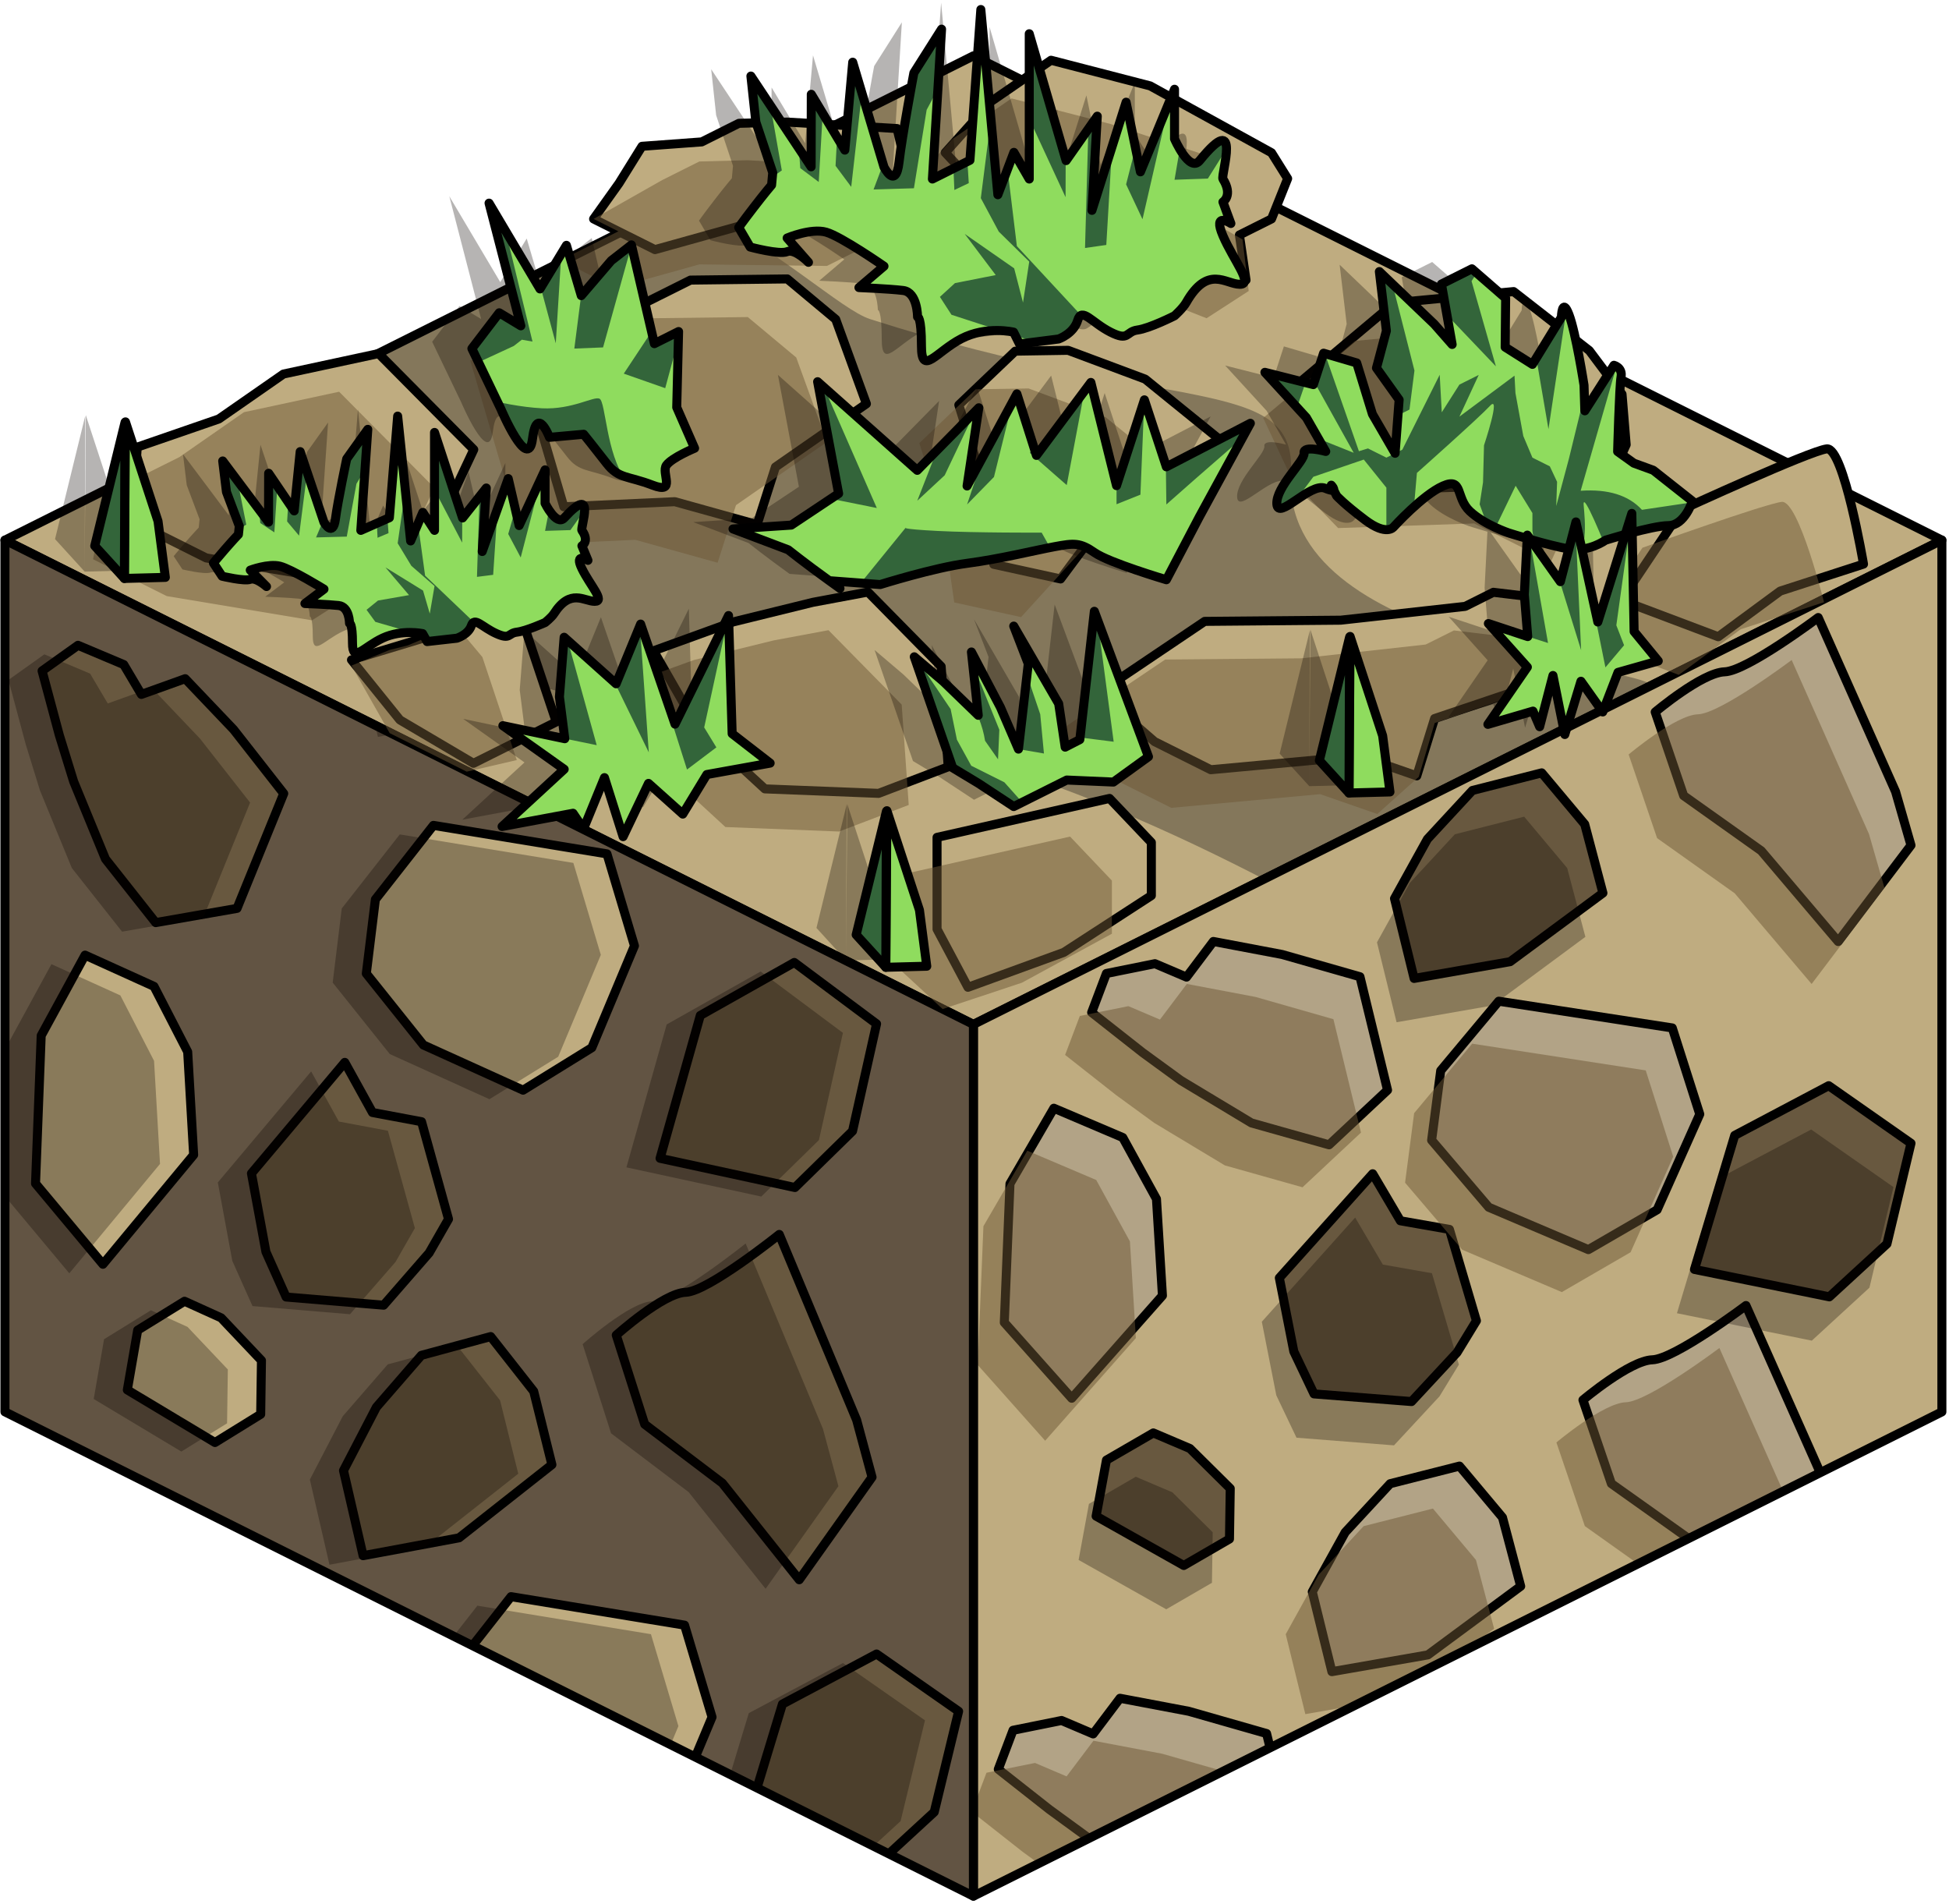 <?xml version="1.0" encoding="UTF-8" standalone="no"?><!DOCTYPE svg PUBLIC "-//W3C//DTD SVG 1.1//EN" "http://www.w3.org/Graphics/SVG/1.1/DTD/svg11.dtd"><svg width="100%" height="100%" viewBox="0 0 216 211" version="1.1" xmlns="http://www.w3.org/2000/svg" xmlns:xlink="http://www.w3.org/1999/xlink" xml:space="preserve" xmlns:serif="http://www.serif.com/" style="fill-rule:evenodd;clip-rule:evenodd;stroke-linecap:round;stroke-linejoin:round;stroke-miterlimit:1.5;"><g id="Dirt_Block14"><g id="Dirt_Block15"><path d="M215.211,59.855l-107.332,-53.666l-107.331,53.666l107.331,53.665l107.332,-53.665Z" style="fill:#84775b;"/><clipPath id="_clip1"><path d="M215.211,59.855l-107.332,-53.666l-107.331,53.666l107.331,53.665l107.332,-53.665Z"/></clipPath><g clip-path="url(#_clip1)"><path d="M-11.48,26.965c0,0 25.753,7.572 44.228,16.79c10.716,5.347 10.435,12.284 12.301,17.627c6.806,19.49 22.135,14.676 56.519,21.331c14.621,2.829 30.457,10.551 38.511,14.708c16.652,8.595 35.774,8.946 35.774,8.946l-153.846,33.017l-67.966,-77.834l34.479,-34.585Z" style="fill:#bfac80;"/><path d="M183.011,75.954c-1.62,-2.349 -41.139,-4.124 -39.943,-23.447c0.693,-11.185 -13.274,-6.448 -46.623,-17.141c-3.267,-1.047 -10.018,-7.712 -20.765,-13.077c-26.493,-13.227 -64.207,-12.397 -64.207,-12.397l153.225,-35.79l73.088,90.565l-54.775,11.287Z" style="fill:#bfac80;"/></g><path d="M215.211,59.855l-107.332,-53.666l-107.331,53.666l107.331,53.665l107.332,-53.665Z" style="fill:none;stroke:#000;stroke-width:1px;"/><g id="Dirt_Block19"><g><g><path d="M215.211,59.855l0,96.598l-107.332,53.665l0,-96.598l107.332,-53.665Z" style="fill:#bfac80;"/><clipPath id="_clip2"><path d="M215.211,59.855l0,96.598l-107.332,53.665l0,-96.598l107.332,-53.665Z"/></clipPath><g clip-path="url(#_clip2)"><path d="M113.407,241.009l-7.47,-8.393l0.629,-15.381l4.861,-8.364l7.639,3.248l3.734,6.804l0.66,10.713l-10.053,11.373" style="fill:#b2a386;stroke:#000;stroke-width:1px;"/><path d="M136.948,210.725l6.48,-6.063l-3.057,-12.564l-8.623,-2.464l-7.622,-1.443l-2.977,3.95l-3.5,-1.488l-5.378,1.085l-1.634,4.32l5.651,4.448l4.24,3.091l7.816,4.703l8.604,2.425Z" style="fill:#b2a386;stroke:#000;stroke-width:1px;"/><path d="M173.935,217.03l7.62,-4.416l4.724,-10.592l-3.045,-9.558l-19.234,-2.964l-6.431,7.697l-1.006,7.709l6.329,7.428l11.043,4.696Z" style="fill:#b2a386;stroke:#000;stroke-width:1px;"/><path d="M195.711,180.569l8.068,-10.664l-1.706,-5.942l-8.575,-19.294c0,0 -7.897,5.94 -10.383,6.016c-2.486,0.077 -7.683,4.452 -7.683,4.452l3.152,9.269l8.6,6.112l8.527,10.051Z" style="fill:#b2a386;stroke:#000;stroke-width:1px;"/><path d="M147.608,185.242l10.639,-1.858l10.285,-7.605l-2.017,-7.625l-4.768,-5.692l-7.68,1.95l-4.984,5.388l-3.648,6.589l2.173,8.853" style="fill:#b2a386;stroke:#000;stroke-width:1px;"/><path d="M206.42,212.756l-9.119,-6.382l-10.414,5.505l-4.462,14.856l14.946,3.037l6.387,-5.87l2.662,-11.146" style="fill:#b2a386;stroke:#000;stroke-width:1px;"/><path d="M118.774,154.944l-7.471,-8.393l0.629,-15.381l4.861,-8.364l7.639,3.248l3.734,6.804l0.661,10.713l-10.053,11.373" style="fill:#b2a386;stroke:#000;stroke-width:1px;"/><path d="M131.193,173.476l-9.714,-5.467l1.146,-6.211l5.191,-3.009l4.057,1.726l4.47,4.429l-0.085,5.597l-5.065,2.935Z" style="fill:#68583f;stroke:#000;stroke-width:1px;"/><path d="M161.476,149.881l-5.042,5.43l-10.806,-0.848l-2.238,-4.698l-1.605,-8.156l10.344,-11.541l3.07,5.211l5.436,0.955l2.991,10.126l-2.15,3.521" style="fill:#68583f;stroke:#000;stroke-width:1px;"/><path d="M147.295,126.861l6.48,-6.062l-3.056,-12.565l-8.623,-2.464l-7.623,-1.443l-2.976,3.95l-3.5,-1.488l-5.379,1.086l-1.634,4.319l5.651,4.448l4.24,3.091l7.817,4.704l8.603,2.424Z" style="fill:#b2a386;stroke:#000;stroke-width:1px;"/><path d="M176.034,138.475l7.62,-4.415l4.724,-10.593l-3.045,-9.558l-19.234,-2.963l-6.431,7.697l-1.006,7.708l6.329,7.428l11.043,4.696Z" style="fill:#b2a386;stroke:#000;stroke-width:1px;"/><path d="M203.718,104.332l8.069,-10.665l-1.707,-5.941l-8.575,-19.295c0,0 -7.896,5.94 -10.382,6.017c-2.486,0.076 -7.683,4.452 -7.683,4.452l3.152,9.269l8.599,6.112l8.527,10.051Z" style="fill:#b2a386;stroke:#000;stroke-width:1px;"/><path d="M156.721,108.423l10.639,-1.857l10.285,-7.605l-2.017,-7.626l-4.768,-5.692l-7.679,1.951l-4.985,5.388l-3.648,6.588l2.173,8.853" style="fill:#68583f;stroke:#000;stroke-width:1px;"/><path d="M211.787,126.691l-9.12,-6.382l-10.414,5.505l-4.461,14.856l14.945,3.037l6.387,-5.87l2.663,-11.146" style="fill:#68583f;stroke:#000;stroke-width:1px;"/><path d="M129.25,178.331l-9.713,-5.467l1.145,-6.212l5.192,-3.008l4.056,1.725l4.47,4.429l-0.084,5.597l-5.066,2.936Zm30.283,-23.595l-5.042,5.43l-10.805,-0.849l-2.238,-4.698l-1.605,-8.155l10.343,-11.542l3.071,5.211l5.435,0.956l2.991,10.126l-2.15,3.521Zm50.311,-23.19l-2.662,11.146l-6.387,5.869l-14.946,-3.037l4.462,-14.855l10.414,-5.505l9.119,6.382Zm-55.066,-18.268l10.639,-1.857l10.285,-7.606l-2.016,-7.625l-4.769,-5.692l-7.679,1.95l-4.985,5.388l-3.648,6.589l2.173,8.853Z" style="fill:#0a0500;fill-opacity:0.3;"/><path d="M134.006,215.431l6.479,-6.063l-3.056,-12.564l-8.623,-2.464l-7.623,-1.443l-2.976,3.95l-3.5,-1.488l-5.379,1.085l-1.633,4.32l5.65,4.448l4.241,3.091l7.816,4.703l8.604,2.425Zm10.659,-25.483l10.639,-1.857l10.285,-7.606l-2.017,-7.625l-4.768,-5.692l-7.679,1.95l-4.985,5.388l-3.648,6.589l2.173,8.853Zm48.103,-4.673l8.069,-10.664l-1.707,-5.942l-8.575,-19.294c0,0 -7.897,5.94 -10.382,6.016c-2.486,0.077 -7.683,4.452 -7.683,4.452l3.152,9.269l8.599,6.112l8.527,10.051Zm-76.937,-25.625l-7.47,-8.393l0.629,-15.381l4.861,-8.364l7.639,3.248l3.734,6.804l0.66,10.713l-10.053,11.373Zm57.26,-16.469l7.62,-4.415l4.724,-10.593l-3.045,-9.558l-19.233,-2.963l-6.432,7.697l-1.006,7.708l6.329,7.428l11.043,4.696Zm-28.738,-11.614l6.48,-6.062l-3.057,-12.565l-8.623,-2.464l-7.622,-1.443l-2.977,3.951l-3.5,-1.489l-5.378,1.086l-1.634,4.319l5.651,4.448l4.24,3.091l7.816,4.704l8.604,2.424Zm56.422,-22.529l8.069,-10.665l-1.706,-5.941l-8.575,-19.295c0,0 -7.897,5.94 -10.383,6.017c-2.486,0.076 -7.683,4.452 -7.683,4.452l3.152,9.269l8.6,6.112l8.526,10.051Z" style="fill:#6d5735;fill-opacity:0.5;"/></g><path d="M215.211,59.855l0,96.598l-107.332,53.665l0,-96.598l107.332,-53.665Z" style="fill:none;stroke:#000;stroke-width:1px;"/></g><path d="M0.548,59.855l107.331,53.665l0,96.598l-107.331,-53.665l0,-96.598" style="fill:#625443;"/><clipPath id="_clip3"><path d="M0.548,59.855l107.331,53.665l0,96.598l-107.331,-53.665l0,-96.598"/></clipPath><g clip-path="url(#_clip3)"><path d="M6.041,231.831l-7.471,-8.946l0.629,-16.393l4.861,-8.916l7.639,3.462l3.734,7.253l0.66,11.418l-10.052,12.122" style="fill:#68583f;stroke:#000;stroke-width:1px;"/><path d="M48.743,226.435l-5.043,5.788l-10.805,-0.905l-2.238,-5.007l-1.605,-8.693l10.343,-12.302l3.071,5.555l5.435,1.018l2.991,10.793l-2.149,3.753" style="fill:#68583f;stroke:#000;stroke-width:1px;"/><path d="M29.581,199.552l6.48,-6.462l-3.057,-13.392l-8.623,-2.626l-7.622,-1.538l-2.977,4.211l-3.5,-1.587l-5.378,1.157l-1.634,4.604l5.651,4.741l4.24,3.294l7.817,5.014l8.603,2.584Z" style="fill:#68583f;stroke:#000;stroke-width:1px;"/><path d="M66.568,206.272l7.62,-4.706l4.724,-11.29l-3.045,-10.188l-19.233,-3.158l-6.432,8.204l-1.006,8.216l6.329,7.917l11.043,5.005Z" style="fill:#bfac80;stroke:#000;stroke-width:1px;"/><path d="M88.576,175.057l8.069,-11.367l-1.707,-6.333l-8.575,-20.565c0,0 -7.896,6.331 -10.382,6.413c-2.486,0.081 -7.683,4.745 -7.683,4.745l3.152,9.88l8.599,6.514l8.527,10.713Z" style="fill:#68583f;stroke:#000;stroke-width:1px;"/><path d="M40.241,172.39l10.639,-1.979l10.285,-8.106l-2.017,-8.128l-4.768,-6.067l-7.68,2.079l-4.984,5.743l-3.648,7.023l2.173,9.435" style="fill:#68583f;stroke:#000;stroke-width:1px;"/><path d="M106.24,189.635l-9.094,-6.349l-10.432,5.55l-4.516,14.885l14.93,2.979l6.408,-5.9l2.704,-11.165" style="fill:#68583f;stroke:#000;stroke-width:1px;"/><path d="M11.407,140.097l-7.47,-8.946l0.628,-16.393l4.861,-8.916l7.639,3.462l3.735,7.253l0.66,11.418l-10.053,12.122" style="fill:#bfac80;stroke:#000;stroke-width:1px;"/><path d="M23.826,159.85l-9.714,-5.827l1.146,-6.621l5.191,-3.206l4.057,1.839l4.47,4.721l-0.085,5.965l-5.065,3.129Z" style="fill:#bfac80;stroke:#000;stroke-width:1px;"/><path d="M47.558,138.844l-5.042,5.788l-10.806,-0.905l-2.238,-5.007l-1.605,-8.693l10.344,-12.302l3.07,5.555l5.436,1.018l2.99,10.793l-2.149,3.753" style="fill:#68583f;stroke:#000;stroke-width:1px;"/><path d="M17.256,102.238l9.013,-1.578l5.175,-12.725l-5.558,-7.096l-5.363,-5.63l-4.853,1.742l-1.958,-3.307l-5.07,-2.136l-3.978,2.836l1.911,7.124l1.585,5.13l3.528,8.589l5.568,7.051Z" style="fill:#68583f;stroke:#000;stroke-width:1px;"/><path d="M57.969,120.806l7.621,-4.707l4.724,-11.29l-3.046,-10.188l-19.233,-3.158l-6.432,8.204l-1.006,8.216l6.329,7.917l11.043,5.006Z" style="fill:#bfac80;stroke:#000;stroke-width:1px;"/><path d="M93.71,75.676l8.069,-11.367l-1.707,-6.333l-8.574,-20.565c0,0 -7.897,6.331 -10.383,6.413c-2.486,0.081 -7.683,4.745 -7.683,4.745l3.152,9.88l8.6,6.514l8.526,10.713Z" style="fill:#68583f;stroke:#000;stroke-width:1px;"/><path d="M45.607,80.656l10.639,-1.979l10.285,-8.106l-2.016,-8.128l-4.769,-6.067l-7.679,2.079l-4.985,5.743l-3.648,7.023l2.173,9.435" style="fill:#68583f;stroke:#000;stroke-width:1px;"/><path d="M97.146,113.456l-9.119,-6.802l-10.414,5.867l-4.461,15.835l14.945,3.237l6.387,-6.256l2.662,-11.881" style="fill:#68583f;stroke:#000;stroke-width:1px;"/><path d="M14.733,252.586l-9.714,-5.827l1.146,-6.621l5.191,-3.206l4.057,1.839l4.47,4.72l-0.085,5.966l-5.065,3.129Zm30.283,-25.149l-5.042,5.788l-10.806,-0.905l-2.238,-5.008l-1.605,-8.692l10.344,-12.302l3.07,5.555l5.436,1.018l2.99,10.793l-2.149,3.753Zm-42.702,5.396l-7.471,-8.946l0.629,-16.394l4.861,-8.915l7.639,3.462l3.734,7.253l0.661,11.418l-10.053,12.122Zm100.199,-42.196l-2.704,11.165l-6.408,5.9l-14.93,-2.979l4.516,-14.885l10.433,-5.551l9.093,6.35Zm-39.672,16.637l7.621,-4.707l4.724,-11.29l-3.045,-10.187l-19.234,-3.158l-6.432,8.203l-1.006,8.217l6.329,7.917l11.043,5.005Zm-36.986,-6.72l6.479,-6.462l-3.056,-13.392l-8.623,-2.626l-7.623,-1.538l-2.976,4.21l-3.5,-1.586l-5.379,1.157l-1.633,4.604l5.651,4.741l4.24,3.294l7.816,5.014l8.604,2.584Zm58.994,-24.495l8.069,-11.367l-1.706,-6.333l-8.575,-20.565c0,0 -7.897,6.331 -10.383,6.412c-2.486,0.082 -7.683,4.746 -7.683,4.746l3.152,9.879l8.6,6.515l8.526,10.713Zm-48.335,-2.667l10.639,-1.979l10.285,-8.106l-2.017,-8.128l-4.768,-6.067l-7.679,2.079l-4.985,5.743l-3.648,7.023l2.173,9.435Zm-16.415,-12.54l-9.713,-5.827l1.146,-6.621l5.191,-3.206l4.056,1.838l4.471,4.721l-0.085,5.966l-5.066,3.129Zm23.732,-21.006l-5.042,5.788l-10.806,-0.905l-2.237,-5.008l-1.605,-8.692l10.343,-12.302l3.071,5.555l5.435,1.018l2.991,10.793l-2.15,3.753Zm-36.15,1.253l-7.471,-8.946l0.629,-16.394l4.861,-8.915l7.639,3.462l3.734,7.252l0.66,11.419l-10.052,12.122Zm85.739,-26.641l-2.663,11.88l-6.387,6.256l-14.945,-3.236l4.461,-15.835l10.414,-5.867l9.12,6.802Zm-39.177,7.349l7.62,-4.706l4.724,-11.29l-3.045,-10.188l-19.234,-3.158l-6.431,8.204l-1.006,8.216l6.329,7.917l11.043,5.005Zm-40.714,-18.567l9.014,-1.578l5.175,-12.725l-5.559,-7.096l-5.363,-5.631l-4.853,1.743l-1.957,-3.307l-5.07,-2.136l-3.979,2.835l1.911,7.125l1.585,5.13l3.529,8.589l5.567,7.051Zm28.352,-21.582l10.639,-1.979l10.285,-8.106l-2.017,-8.128l-4.768,-6.067l-7.68,2.079l-4.984,5.743l-3.648,7.022l2.173,9.436Zm48.103,-4.98l8.068,-11.367l-1.706,-6.333l-8.575,-20.565c0,0 -7.897,6.331 -10.383,6.413c-2.485,0.081 -7.683,4.745 -7.683,4.745l3.152,9.879l8.6,6.515l8.527,10.713Z" style="fill:#0a0500;fill-opacity:0.3;"/></g><path d="M0.548,59.855l107.331,53.665l0,96.598l-107.331,-53.665l0,-96.598" style="fill:none;stroke:#000;stroke-width:1px;"/></g></g><g><g><path d="M22.853,61.827l-8.162,-4.081l0.517,-8.196l9.045,-3.123l7.158,-4.978l10.548,-2.268l10.546,10.639l-4.09,8.689l-9.462,6.002l-16.1,-2.684Z" style="fill:#bfac80;stroke:#000;stroke-width:1px;"/><path d="M71.152,33.722l-14.664,1.99l5.999,20.445l12.296,-0.564l9.122,2.541l2.034,-6.384l10.081,-7.005l-3.401,-9.357l-5.367,-4.479l-10.733,0.13l-5.367,2.683Z" style="fill:#bfac80;stroke:#000;stroke-width:1px;"/><path d="M96.02,25.244l-14.135,-0.173l-9.297,2.591l-3.036,-1.517l-3.766,-1.884l2.821,-3.955l2.545,-4.094l6.616,-0.487l4.117,-2.059l5.367,-0.138l12.168,0.718l0.533,2.274l-0.175,6.845l-3.758,1.879Z" style="fill:#bfac80;stroke:#000;stroke-width:1px;"/><path d="M127.47,9.519l-10.99,-2.843l-6.618,4.55l-5.1,5.691l3.956,4.218l10.733,3.126l10.733,3.661l7.91,3.118l-0.734,-5l3.558,-1.779l1.788,-4.472l-1.788,-2.862l-13.448,-7.408" style="fill:#bfac80;stroke:#000;stroke-width:1px;"/><path d="M118.372,38.82l8.543,3.191l8.636,7.002l-7.698,7.954l-6.216,1.686l-4.098,5.503l-7.41,-1.623l-1.411,-9.774l-2.455,-7.885l6.251,-5.961l5.858,-0.093Z" style="fill:#bfac80;stroke:#000;stroke-width:1px;"/><path d="M167.75,32.311l-13.21,1.239l-10.168,8.538l3.293,7.013l5.008,5.188l15.077,-0.512l8.505,4.253l3.967,-8.75l-0.459,-5.596l-3.624,-4.834l-8.389,-6.539Z" style="fill:#bfac80;stroke:#000;stroke-width:1px;"/><path d="M148.589,68.725l-15.078,0.132l-11.774,7.927l6.219,5.395l6.228,3.115l16.501,-1.517l6.332,2.2l1.975,-6.354l12.428,-4.187l2.785,-6.112l-2.786,-2.979l-5.915,-0.711l-3.12,1.56l-13.795,1.531" style="fill:#bfac80;stroke:#000;stroke-width:1px;"/><path d="M202.457,49.742c-1.867,0.205 -16.056,6.73 -16.056,6.73l-6.708,10.036l10.733,4.051l6.867,-5.059l9.232,-2.991c0,0 -2.2,-12.973 -4.068,-12.767Z" style="fill:#bfac80;stroke:#000;stroke-width:1px;"/><path d="M96.191,65.606l8.115,8.245l0.779,11.123l-7.715,2.942l-12.603,-0.498l-7.551,-6.958l-4.782,-8.342l8.836,-3.206l8.821,-2.168l6.1,-1.138" style="fill:#bfac80;stroke:#000;stroke-width:1px;"/><path d="M53.799,63.759l4.035,4.826l3.813,11.412l-9.177,4.588l-8.151,-4.808l-5.366,-6.652l10.733,-3.248l0,-2.182l1.741,-2.314l2.372,-1.622Z" style="fill:#bfac80;stroke:#000;stroke-width:1px;"/><path d="M122.966,88.477l4.634,4.875l0,5.89l-9.703,6.295l-10.622,3.868l-3.426,-6.438l0,-10.177l19.117,-4.313Z" style="fill:#bfac80;stroke:#000;stroke-width:1px;"/></g><g><g opacity="0.5"><path d="M18.479,66.055l-8.163,-4.081l1.352,-7.225l8.21,-4.094l7.159,-4.979l10.548,-2.267l10.546,10.639l-4.09,8.688l-9.463,6.002l-16.099,-2.683Z" style="fill:#6d5735;"/><path d="M66.778,37.949l-14.665,1.991l5.999,20.444l12.296,-0.564l9.123,2.542l2.034,-6.384l10.081,-7.005l-3.402,-9.357l-5.366,-4.48l-10.734,0.13l-5.366,2.683Z" style="fill:#6d5735;"/><path d="M91.646,29.471l-14.135,-0.172l-9.298,2.591l-3.035,-1.518l-3.039,-1.54l6.394,-3.197l-2.747,-1.374l7.608,-4.308l4.117,-2.059l5.367,-0.138l12.168,0.717l0.532,2.274l-0.175,6.845l-3.757,1.879Z" style="fill:#6d5735;"/><path d="M123.095,13.746l-10.989,-2.842l-6.619,4.549l-5.099,5.691l3.956,4.218l10.733,3.127l10.733,3.661l7.91,3.117l4.67,-3.022l-0.683,-5.708l-4.641,-2.676l1.789,-6.261l-11.76,-3.854" style="fill:#6d5735;"/><path d="M113.997,43.047l8.543,3.192l8.637,7.001l-3.32,3.715l-5.923,1.795l-8.77,9.634l-7.409,-1.624l-1.411,-9.773l-2.455,-7.886l6.25,-5.96l5.858,-0.094Z" style="fill:#6d5735;"/><path d="M163.376,36.539l-13.21,1.238l-10.169,8.539l3.294,7.013l5.008,5.187l15.077,-0.511l8.504,4.252l3.968,-8.749l-0.46,-5.597l-3.623,-4.834l-8.389,-6.538Z" style="fill:#6d5735;"/><path d="M144.214,72.952l-15.077,0.133l-11.775,7.927l6.219,5.395l6.229,3.114l16.5,-1.517l6.333,2.2l4.593,-4.118l1.769,-5.967l9.05,-3.081l1.775,-3.486l-2.786,-2.98l-5.914,-0.711l-3.121,1.56l-13.795,1.531" style="fill:#6d5735;"/><path d="M197.465,55.615c-1.867,0.206 -15.439,5.084 -15.439,5.084l-6.708,10.037l10.733,4.05l6.868,-5.059l9.232,-2.991c0,0 -2.818,-11.326 -4.686,-11.121Z" style="fill:#6d5735;"/><path d="M91.817,69.834l8.114,8.244l0.779,11.123l-7.714,2.943l-12.603,-0.499l-7.551,-6.957l-4.782,-8.342l8.836,-3.207l8.821,-2.168l6.1,-1.137" style="fill:#6d5735;"/><path d="M49.425,67.986l4.035,4.826l3.812,11.412l-5.545,1.288l-8.541,-4.271l-4.233,-7.483l4.233,-1.738l2.016,-0.504l4.214,-1.768l0.009,-1.762Z" style="fill:#6d5735;"/><path d="M118.591,92.704l4.635,4.876l0,5.89l-9.973,5.429l-8.784,2.916l-4.995,-4.621l0,-10.177l19.117,-4.313Z" style="fill:#6d5735;"/></g></g></g><g><path d="M90.485,102.827l3.285,3.605l0.062,-17.268l-3.347,13.663Zm3.405,-13.744l3.608,11.01l0.81,6.221l-4.538,0.118l0.12,-17.349Zm-31.301,-3.666l2.066,6.538l2.815,-5.901l3.799,3.402l2.664,-4.383l7.017,-1.265l-4.209,-3.262l-0.401,-13.092l-5.93,12.033l-3.813,-11.087l-2.719,6.617l-5.759,-5.156l-0.52,6.595l0.59,4.647l-6.859,-1.445l6.797,4.828l-6.883,6.345l7.861,-1.467l1.163,1.725l2.321,-5.672Zm54.292,-18.433l5.997,16.111l-3.885,2.813l-5.17,-0.226l-5.88,2.94l-3.93,-2.587l-2.832,-1.705l-4.256,-12.303l3.198,2.719l3.89,3.763l-0.754,-7.017l3.214,6.135l1.997,4.629l1.087,-9.457l-1.611,-4.175l4.981,8.591l0.72,4.822l1.624,-0.837l1.61,-14.216Zm24.938,16.53l3.285,3.605l0.063,-17.268l-3.348,13.663Zm3.406,-13.744l3.608,11.009l0.809,6.222l-4.538,0.118l0.121,-17.349Zm-1.826,-16.239c-0.063,0.088 -0.309,0.08 -0.943,-0.179c-1.642,-0.671 -5.24,3.648 -5.349,1.74c-0.11,-1.909 3.129,-4.77 3.016,-5.65c-0.112,-0.88 2.402,-0.171 2.402,-0.171l-2.149,-3.749l-4.595,-5.018l5.372,1.36l1.134,-3.479l3.67,1.077l1.743,5.676l2.51,4.337l0.448,-5.935l-2.511,-3.516l1.099,-4.118l-0.778,-6.569l6.088,5.826l1.977,2.252l-1.185,-6.695l3.375,-1.687l3.739,3.254l-0.051,5.427l3.02,1.908l3.208,-5.223c0,0 0.07,-2.31 0.838,-0.301c0.769,2.009 1.673,7.835 1.673,7.835l0.089,2.835l3.226,-5.045c0,0 0.975,0.242 0.789,1.276c-0.187,1.034 -0.379,8.282 -0.379,8.282l1.8,1.29l2.149,0.782l4.337,3.423c0,0 -0.849,2.702 -2.663,2.714c-0.876,0.006 -2.532,0.384 -4.01,0.773l0.213,10.964l2.676,3.262l-4.46,1.265l-1.694,4.384l-2.415,-3.402l-1.789,5.901l-1.313,-6.539l-1.475,5.673l-0.739,-1.726l-4.997,1.468l4.375,-6.345l-4.32,-4.828l4.36,1.445l-0.376,-4.647l0.312,-6.216c-1.164,-0.339 -2.033,-0.616 -2.033,-0.616c0,0 -2.713,-0.904 -4.32,-2.411c-1.607,-1.507 -0.716,-3.79 -2.97,-2.799c-2.253,0.991 -5.491,4.56 -5.491,4.56c0,0 -0.758,1.008 -3.13,-0.778c-2.371,-1.786 -3.175,-2.691 -3.175,-2.691l-0.328,-0.656c0.101,-0.139 -0.26,-0.521 -0.26,-0.521l0.26,0.521Zm-99.644,-6.367l3.108,9.476l2.63,-3.318l-0.451,7.036l2.881,-8.08l1.209,5.203l2.875,-6.17l0,3.704c0,0 1.253,2.571 2.126,1.62c3.613,-3.938 1.755,1.093 1.958,1.381c0.87,1.237 0,1.714 0,1.714l0.668,1.608c0,0 -1.569,-0.935 -0.668,0.918c0.901,1.852 2.606,3.629 1.421,3.625c-1.185,-0.005 -2.696,-1.475 -4.521,1.364c-0.276,0.429 -0.984,0.988 -0.984,0.988c0,0 -2.106,0.944 -3.123,1.061c-1.016,0.118 -0.686,0.871 -2.277,0.158c-1.591,-0.714 -2.424,-1.892 -2.768,-0.882c-0.343,1.01 -1.606,1.396 -1.606,1.396l-3.299,0.372l-0.499,-0.884c0,0 -2.291,-0.488 -4.413,0.493c-2.122,0.98 -3.357,2.832 -3.357,0.559c0,-2.273 -0.331,-2.193 -0.331,-2.193c0,0 0.003,-1.839 -1.211,-1.97c-1.215,-0.13 -3.731,-0.218 -3.731,-0.218l2.112,-1.596c0,0 -3.606,-2.223 -4.88,-2.543c-1.274,-0.32 -3.288,0.438 -3.288,0.438l1.798,1.815c0,0 -1.15,-1.041 -1.798,-0.797c-0.647,0.245 -3.118,-0.345 -3.118,-0.345l-0.965,-1.463c0,0 0.3,-0.389 1.25,-1.483c0.951,-1.095 1.521,-1.684 1.521,-1.684l0.095,-0.926l-1.422,-3.782l-0.417,-3.433l5.08,6.778l0.013,-5.416l2.829,4.169l0.665,-6.567l2.637,7.83c0,0 0.991,1.74 1.268,-0.351c0.277,-2.091 1.252,-6.68 1.252,-6.68l2.336,-3.267l-0.772,11.194l3.164,-1.401l0.92,-11.26l1.436,13.834l1.35,-3.164l1.297,1.991l0,-10.852Zm131.96,11.307c-1.235,0.34 -2.191,0.638 -2.191,0.638c0,0 -1.081,0.795 -2.612,0.985l1.765,8.074l3.038,-9.697Zm-78.461,-7.107l6.821,-6.933l-1.299,8.666l5.521,-10.207l2.165,6.817l6.032,-8.084l2.846,11.437l3.085,-9.506l2.436,7.421l9.309,-4.825l-5.656,10.375l-3.653,6.962c0,0 -6.341,-1.878 -7.954,-3.004c-1.614,-1.127 -2.272,-1.062 -4.428,-0.661c-2.157,0.401 -6.031,1.364 -9.703,1.846c-3.673,0.481 -9.628,2.353 -9.628,2.353l-5.645,-0.428c-2.677,-1.925 -4.554,-3.424 -4.554,-3.424l-6.119,-2.311l6.466,-0.427l5.243,-3.492l-2.327,-12.397l11.042,9.822Zm71.271,12.335l0.948,-3.627c-1.148,-0.185 -2.862,-0.642 -4.263,-1.045l3.315,4.672Zm-159.02,-17.705l3.608,11.009l0.809,6.222l-4.538,0.118l0.121,-17.349Zm-3.405,13.744l3.284,3.605l0.063,-17.268l-3.347,13.663Zm44.824,-25.833l2.397,1.445l-3.523,-13.596l5.644,9.508l2.932,-4.831l1.645,5.572l3.316,-3.872l2.242,-1.748l2.544,10.943l2.683,-1.343l-0.206,8.401l1.981,4.53c0,0 -2.464,1.013 -3.112,1.868c-0.648,0.854 1.15,3.262 -1.559,2.221c-2.709,-1.042 -3.738,-0.682 -5.062,-2.391c-1.324,-1.71 -2.565,-3.245 -2.565,-3.245l-3.787,0.34c0,0 -1.408,-3.655 -1.882,0.169c-0.474,3.823 -3.506,-3.318 -3.506,-3.318l-3.209,-6.687l3.027,-3.966Zm58.743,-30.923l4.083,14.058l3.456,-4.922l-0.592,10.437l3.786,-11.987l1.589,7.719l3.778,-9.153l0,5.495c0,0 1.647,3.814 2.793,2.403c4.748,-5.841 2.307,1.622 2.573,2.049c1.143,1.835 0,2.543 0,2.543l0.878,2.385c0,0 -2.062,-1.386 -0.878,1.362c1.184,2.747 3.425,5.385 1.868,5.377c-1.558,-0.007 -3.542,-2.188 -5.941,2.024c-0.363,0.637 -1.293,1.466 -1.293,1.466c0,0 -2.768,1.401 -4.104,1.575c-1.336,0.174 -0.902,1.291 -2.992,0.233c-2.091,-1.058 -3.186,-2.807 -3.638,-1.308c-0.451,1.499 -2.111,2.071 -2.111,2.071l-4.335,0.552l-0.656,-1.312c0,0 -3.011,-0.723 -5.799,0.731c-2.788,1.455 -4.411,4.203 -4.411,0.83c0,-3.372 -0.435,-3.253 -0.435,-3.253c0,0 0.004,-2.729 -1.592,-2.923c-1.595,-0.193 -4.902,-0.324 -4.902,-0.324l2.775,-2.367c0,0 -4.739,-3.297 -6.413,-3.772c-1.673,-0.475 -4.32,0.649 -4.32,0.649l2.362,2.692c0,0 -1.512,-1.543 -2.362,-1.181c-0.85,0.363 -4.098,-0.511 -4.098,-0.511l-1.269,-2.172c0,0 0.395,-0.576 1.644,-2.2c1.249,-1.624 1.998,-2.498 1.998,-2.498l0.125,-1.374l-1.868,-5.61l-0.548,-5.093l6.675,10.055l0.018,-8.035l3.717,6.185l0.874,-9.742l3.465,11.616c0,0 1.302,2.581 1.666,-0.521c0.364,-3.101 1.646,-9.91 1.646,-9.91l3.07,-4.847l-1.015,16.607l4.157,-2.078l1.209,-16.705l1.887,20.523l1.775,-4.693l1.705,2.953l0,-16.099Z" style="fill:#0a0500;fill-opacity:0.3;"/><g id="GrassBlank02"><path d="M66.99,86.173l2.066,6.538l2.815,-5.901l3.8,3.402l2.664,-4.383l7.017,-1.265l-4.21,-3.262l-0.401,-13.092l-5.93,12.033l-3.813,-11.087l-2.719,6.617l-5.758,-5.156l-0.521,6.595l0.591,4.647l-6.86,-1.445l6.797,4.828l-6.883,6.345l7.861,-1.467l1.164,1.725l2.32,-5.672" style="fill:#33653a;"/><clipPath id="_clip4"><path d="M66.99,86.173l2.066,6.538l2.815,-5.901l3.8,3.402l2.664,-4.383l7.017,-1.265l-4.21,-3.262l-0.401,-13.092l-5.93,12.033l-3.813,-11.087l-2.719,6.617l-5.758,-5.156l-0.521,6.595l0.591,4.647l-6.86,-1.445l6.797,4.828l-6.883,6.345l7.861,-1.467l1.164,1.725l2.32,-5.672"/></clipPath><g clip-path="url(#_clip4)"><path d="M80.741,68.21l-2.699,12.399l1.35,2.21l-3.253,2.456l-1.521,-4.789l2.062,-7.097l-4.549,-5.154l-1.333,-0.518l1.105,15.655l-3.789,-7.762l-1.429,-5.437l-3.991,0l3.438,12.401l-5.543,-1.131l-4.051,-5.411l-3.386,1.693l2.728,3.068l-0.375,14.208l8.38,-2.553l2.984,3.509l2.794,-1.901l0.959,-2.23l8.458,-1.138l7.506,-6.292l-4.308,-12.75l-1.537,-3.436" style="fill:#8fdc5e;"/></g><path d="M66.99,86.173l2.066,6.538l2.815,-5.901l3.8,3.402l2.664,-4.383l7.017,-1.265l-4.21,-3.262l-0.401,-13.092l-5.93,12.033l-3.813,-11.087l-2.719,6.617l-5.758,-5.156l-0.521,6.595l0.591,4.647l-6.86,-1.445l6.797,4.828l-6.883,6.345l7.861,-1.467l1.164,1.725l2.32,-5.672" style="fill:none;stroke:#000;stroke-width:1px;"/><path d="M55.326,34.661l2.396,1.445l-3.522,-13.596l5.644,9.508l2.932,-4.832l1.644,5.573l3.317,-3.872l2.242,-1.748l2.544,10.943l2.682,-1.343l-0.205,8.401l1.98,4.53c0,0 -2.464,1.013 -3.112,1.868c-0.648,0.854 1.151,3.262 -1.558,2.221c-2.709,-1.042 -3.738,-0.682 -5.063,-2.391c-1.324,-1.71 -2.564,-3.245 -2.564,-3.245l-3.787,0.34c0,0 -1.408,-3.655 -1.883,0.168c-0.474,3.824 -3.505,-3.317 -3.505,-3.317l-3.21,-6.687l3.028,-3.966Z" style="fill:#33653a;"/><clipPath id="_clip5"><path d="M55.326,34.661l2.396,1.445l-3.522,-13.596l5.644,9.508l2.932,-4.832l1.644,5.573l3.317,-3.872l2.242,-1.748l2.544,10.943l2.682,-1.343l-0.205,8.401l1.98,4.53c0,0 -2.464,1.013 -3.112,1.868c-0.648,0.854 1.151,3.262 -1.558,2.221c-2.709,-1.042 -3.738,-0.682 -5.063,-2.391c-1.324,-1.71 -2.564,-3.245 -2.564,-3.245l-3.787,0.34c0,0 -1.408,-3.655 -1.883,0.168c-0.474,3.824 -3.505,-3.317 -3.505,-3.317l-3.21,-6.687l3.028,-3.966Z"/></clipPath><g clip-path="url(#_clip5)"><path d="M76.038,34.462l-2.315,8.553l-4.592,-1.612l4.449,-6.72l-3.344,-8.383l-3.401,12.198l-3.185,0.129l0.768,-5.993l-2.002,-7.892l-0.822,13.299l-1.759,-6.524l-1.411,-3.662l-3.319,-6.104l3.91,16.1l-1.182,-0.208l-0.887,0.691l-3.573,1.652l-3.529,3.148c0,0 5.697,1.884 10.226,2.11c3.358,0.168 5.756,-1.38 6.379,-1.062c0.677,0.346 0.747,6.146 2.883,8.955c2.478,3.259 7.01,3.564 7.01,3.564l2.01,-9.805l-2.314,-12.434" style="fill:#8fdc5e;"/></g><path d="M55.326,34.661l2.396,1.445l-3.522,-13.596l5.644,9.508l2.932,-4.832l1.644,5.573l3.317,-3.872l2.242,-1.748l2.544,10.943l2.682,-1.343l-0.205,8.401l1.98,4.53c0,0 -2.464,1.013 -3.112,1.868c-0.648,0.854 1.151,3.262 -1.558,2.221c-2.709,-1.042 -3.738,-0.682 -5.063,-2.391c-1.324,-1.71 -2.564,-3.245 -2.564,-3.245l-3.787,0.34c0,0 -1.408,-3.655 -1.883,0.168c-0.474,3.824 -3.505,-3.317 -3.505,-3.317l-3.21,-6.687l3.028,-3.966Z" style="fill:none;stroke:#000;stroke-width:1px;"/><g><path d="M98.292,89.839l3.608,11.01l0.809,6.221l-4.538,0.118l0.121,-17.349Z" style="fill:#8fdc5e;stroke:#000;stroke-width:1px;"/><path d="M94.887,103.583l3.284,3.605l0.063,-17.268l-3.347,13.663Z" style="fill:#33653a;stroke:#000;stroke-width:1px;"/></g><g><path d="M13.906,46.75l3.608,11.009l0.81,6.222l-4.538,0.118l0.12,-17.349Z" style="fill:#8fdc5e;stroke:#000;stroke-width:1px;"/><path d="M10.501,60.494l3.285,3.605l0.062,-17.268l-3.347,13.663Z" style="fill:#33653a;stroke:#000;stroke-width:1px;"/></g><g><path d="M149.626,70.526l3.608,11.009l0.809,6.222l-4.537,0.118l0.12,-17.349Z" style="fill:#8fdc5e;stroke:#000;stroke-width:1px;"/><path d="M146.221,84.27l3.285,3.605l0.062,-17.268l-3.347,13.663Z" style="fill:#33653a;stroke:#000;stroke-width:1px;"/></g><path d="M121.282,67.74l5.998,16.111l-3.886,2.813l-5.169,-0.226l-5.88,2.94l-3.93,-2.587l-2.832,-1.705l-4.257,-12.303l3.198,2.719l3.891,3.763l-0.755,-7.017l3.215,6.135l1.996,4.629l1.088,-9.457l-1.611,-4.175l4.98,8.591l0.72,4.822l1.624,-0.837l1.61,-14.216Z" style="fill:#33653a;"/><clipPath id="_clip6"><path d="M121.282,67.74l5.998,16.111l-3.886,2.813l-5.169,-0.226l-5.88,2.94l-3.93,-2.587l-2.832,-1.705l-4.257,-12.303l3.198,2.719l3.891,3.763l-0.755,-7.017l3.215,6.135l1.996,4.629l1.088,-9.457l-1.611,-4.175l4.98,8.591l0.72,4.822l1.624,-0.837l1.61,-14.216Z"/></clipPath><g clip-path="url(#_clip6)"><path d="M121.208,65.474l2.215,16.719l-4.386,-0.555l-1.709,-12.781l-5.427,0.3l3.384,9.99l0.411,4.351l-2.825,-0.486l-1.57,-8.128l-3.97,-2.472l3.42,8.452l-0.142,3.279l-1.44,-2.056c-0.255,-1.668 -0.94,-3.371 -2.055,-5.11l-6.623,-5.602l4.866,7.207l0.694,3.384l1.588,2.887l3.67,1.835l1.562,1.749c0,0 2.531,2.882 3.825,2.999c1.293,0.118 7.056,-0.059 8.408,-0.588c1.353,-0.529 6.612,-3.888 6.612,-3.888l-3.185,-11.778l-7.323,-9.708Z" style="fill:#8fdc5e;"/></g><path d="M121.282,67.74l5.998,16.111l-3.886,2.813l-5.169,-0.226l-5.88,2.94l-3.93,-2.587l-2.832,-1.705l-4.257,-12.303l3.198,2.719l3.891,3.763l-0.755,-7.017l3.215,6.135l1.996,4.629l1.088,-9.457l-1.611,-4.175l4.98,8.591l0.72,4.822l1.624,-0.837l1.61,-14.216Z" style="fill:none;stroke:#000;stroke-width:1px;"/><path d="M114.068,3.738l4.084,14.058l3.456,-4.922l-0.592,10.437l3.785,-11.987l1.589,7.719l3.778,-9.153l0,5.495c0,0 1.647,3.814 2.793,2.403c4.748,-5.841 2.307,1.622 2.574,2.049c1.143,1.835 0,2.543 0,2.543l0.878,2.385c0,0 -2.063,-1.386 -0.878,1.362c1.184,2.747 3.425,5.385 1.867,5.377c-1.557,-0.007 -3.542,-2.188 -5.941,2.024c-0.363,0.637 -1.293,1.466 -1.293,1.466c0,0 -2.767,1.401 -4.103,1.575c-1.336,0.174 -0.903,1.291 -2.993,0.233c-2.09,-1.058 -3.185,-2.807 -3.637,-1.308c-0.452,1.499 -2.112,2.071 -2.112,2.071l-4.335,0.552l-0.656,-1.312c0,0 -3.01,-0.723 -5.798,0.731c-2.788,1.455 -4.412,4.203 -4.412,0.83c0,-3.372 -0.434,-3.253 -0.434,-3.253c0,0 0.003,-2.729 -1.592,-2.923c-1.596,-0.193 -4.903,-0.324 -4.903,-0.324l2.776,-2.367c0,0 -4.739,-3.297 -6.413,-3.772c-1.674,-0.475 -4.32,0.649 -4.32,0.649l2.362,2.692c0,0 -1.512,-1.543 -2.362,-1.181c-0.851,0.363 -4.098,-0.512 -4.098,-0.512l-1.269,-2.171c0,0 0.394,-0.576 1.643,-2.2c1.249,-1.624 1.999,-2.498 1.999,-2.498l0.125,-1.374l-1.869,-5.61l-0.548,-5.093l6.675,10.055l0.018,-8.035l3.717,6.185l0.874,-9.742l3.466,11.616c0,0 1.302,2.581 1.666,-0.521c0.364,-3.101 1.645,-9.91 1.645,-9.91l3.07,-4.847l-1.015,16.607l4.158,-2.078l1.209,-16.705l1.887,20.523l1.775,-4.693l1.704,2.953l0,-16.099Z" style="fill:#33653a;"/><clipPath id="_clip7"><path d="M114.068,3.738l4.084,14.058l3.456,-4.922l-0.592,10.437l3.785,-11.987l1.589,7.719l3.778,-9.153l0,5.495c0,0 1.647,3.814 2.793,2.403c4.748,-5.841 2.307,1.622 2.574,2.049c1.143,1.835 0,2.543 0,2.543l0.878,2.385c0,0 -2.063,-1.386 -0.878,1.362c1.184,2.747 3.425,5.385 1.867,5.377c-1.557,-0.007 -3.542,-2.188 -5.941,2.024c-0.363,0.637 -1.293,1.466 -1.293,1.466c0,0 -2.767,1.401 -4.103,1.575c-1.336,0.174 -0.903,1.291 -2.993,0.233c-2.09,-1.058 -3.185,-2.807 -3.637,-1.308c-0.452,1.499 -2.112,2.071 -2.112,2.071l-4.335,0.552l-0.656,-1.312c0,0 -3.01,-0.723 -5.798,0.731c-2.788,1.455 -4.412,4.203 -4.412,0.83c0,-3.372 -0.434,-3.253 -0.434,-3.253c0,0 0.003,-2.729 -1.592,-2.923c-1.596,-0.193 -4.903,-0.324 -4.903,-0.324l2.776,-2.367c0,0 -4.739,-3.297 -6.413,-3.772c-1.674,-0.475 -4.32,0.649 -4.32,0.649l2.362,2.692c0,0 -1.512,-1.543 -2.362,-1.181c-0.851,0.363 -4.098,-0.512 -4.098,-0.512l-1.269,-2.171c0,0 0.394,-0.576 1.643,-2.2c1.249,-1.624 1.999,-2.498 1.999,-2.498l0.125,-1.374l-1.869,-5.61l-0.548,-5.093l6.675,10.055l0.018,-8.035l3.717,6.185l0.874,-9.742l3.466,11.616c0,0 1.302,2.581 1.666,-0.521c0.364,-3.101 1.645,-9.91 1.645,-9.91l3.07,-4.847l-1.015,16.607l4.158,-2.078l1.209,-16.705l1.887,20.523l1.775,-4.693l1.704,2.953l0,-16.099Z"/></clipPath><g clip-path="url(#_clip7)"><path d="M137.978,13.249l-4.116,6.541l-3.694,0.128l1.776,-10.359l-1.776,-0.704l-3.549,15.44l-1.818,-3.865l2.411,-9.401l-3.58,-1.34l-1.025,17.455l-2.358,0.336l0.423,-15.074l-2.541,-2.847l-0.038,12.291l-8.211,-17.727l2.814,23.149l12.105,13.045l14.931,-7.648l-1.754,-19.42Z" style="fill:#8fdc5e;"/><path d="M105.192,7.504l-2.494,4.668l-1.411,8.69l-4.473,0.135l1.155,-3.07l1.339,-9.144l-3.325,-2.558l-1.645,14.48l-1.736,-2.33l0.506,-9.524l-1.765,0.883l-0.604,10.431l-2.046,-1.534l-0.907,-11.935l-2.802,2.726l1.663,9.464l-2.794,1.943l-8.514,6.477c0,0 11.061,5.503 12.559,6.279c1.498,0.777 8.852,7.427 8.852,7.427l13.173,2.364l4.145,-5.689l-8.618,-2.807l-1.282,-1.981l1.669,-1.527l4.516,-0.891l-3.435,-4.56l5.479,3.814l0.98,3.795l0.691,-4.54l-3.377,-3.325l-1.989,-3.709l1.669,-13.109l0.463,-8.859l-2.693,0.786l-1.25,11.919l0.475,7.6l-1.596,0.762l-0.578,-13.551Z" style="fill:#8fdc5e;"/></g><path d="M114.068,3.738l4.084,14.058l3.456,-4.922l-0.592,10.437l3.785,-11.987l1.589,7.719l3.778,-9.153l0,5.495c0,0 1.647,3.814 2.793,2.403c4.748,-5.841 2.307,1.622 2.574,2.049c1.143,1.835 0,2.543 0,2.543l0.878,2.385c0,0 -2.063,-1.386 -0.878,1.362c1.184,2.747 3.425,5.385 1.867,5.377c-1.557,-0.007 -3.542,-2.188 -5.941,2.024c-0.363,0.637 -1.293,1.466 -1.293,1.466c0,0 -2.767,1.401 -4.103,1.575c-1.336,0.174 -0.903,1.291 -2.993,0.233c-2.09,-1.058 -3.185,-2.807 -3.637,-1.308c-0.452,1.499 -2.112,2.071 -2.112,2.071l-4.335,0.552l-0.656,-1.312c0,0 -3.01,-0.723 -5.798,0.731c-2.788,1.455 -4.412,4.203 -4.412,0.83c0,-3.372 -0.434,-3.253 -0.434,-3.253c0,0 0.003,-2.729 -1.592,-2.923c-1.596,-0.193 -4.903,-0.324 -4.903,-0.324l2.776,-2.367c0,0 -4.739,-3.297 -6.413,-3.772c-1.674,-0.475 -4.32,0.649 -4.32,0.649l2.362,2.692c0,0 -1.512,-1.543 -2.362,-1.181c-0.851,0.363 -4.098,-0.512 -4.098,-0.512l-1.269,-2.171c0,0 0.394,-0.576 1.643,-2.2c1.249,-1.624 1.999,-2.498 1.999,-2.498l0.125,-1.374l-1.869,-5.61l-0.548,-5.093l6.675,10.055l0.018,-8.035l3.717,6.185l0.874,-9.742l3.466,11.616c0,0 1.302,2.581 1.666,-0.521c0.364,-3.101 1.645,-9.91 1.645,-9.91l3.07,-4.847l-1.015,16.607l4.158,-2.078l1.209,-16.705l1.887,20.523l1.775,-4.693l1.704,2.953l0,-16.099Z" style="fill:none;stroke:#000;stroke-width:1px;"/><path d="M48.157,47.92l3.107,9.476l2.63,-3.318l-0.45,7.036l2.881,-8.08l1.209,5.203l2.874,-6.17l0,3.704c0,0 1.254,2.571 2.126,1.62c3.613,-3.938 1.756,1.093 1.958,1.381c0.87,1.237 0,1.714 0,1.714l0.668,1.608c0,0 -1.569,-0.935 -0.668,0.918c0.901,1.852 2.607,3.629 1.421,3.625c-1.185,-0.005 -2.695,-1.475 -4.52,1.364c-0.277,0.429 -0.985,0.988 -0.985,0.988c0,0 -2.105,0.944 -3.122,1.061c-1.017,0.118 -0.687,0.871 -2.277,0.158c-1.591,-0.714 -2.425,-1.892 -2.768,-0.882c-0.344,1.01 -1.607,1.396 -1.607,1.396l-3.299,0.372l-0.499,-0.884c0,0 -2.291,-0.488 -4.413,0.493c-2.121,0.98 -3.357,2.832 -3.357,0.559c0,-2.273 -0.33,-2.193 -0.33,-2.193c0,0 0.002,-1.839 -1.212,-1.97c-1.214,-0.13 -3.73,-0.219 -3.73,-0.219l2.112,-1.595c0,0 -3.607,-2.223 -4.88,-2.543c-1.274,-0.32 -3.288,0.438 -3.288,0.438l1.798,1.815c0,0 -1.151,-1.041 -1.798,-0.797c-0.647,0.245 -3.118,-0.345 -3.118,-0.345l-0.966,-1.463c0,0 0.3,-0.389 1.251,-1.483c0.95,-1.095 1.52,-1.684 1.52,-1.684l0.096,-0.926l-1.422,-3.782l-0.417,-3.433l5.079,6.778l0.014,-5.416l2.828,4.169l0.666,-6.567l2.637,7.83c0,0 0.99,1.74 1.267,-0.351c0.278,-2.091 1.253,-6.68 1.253,-6.68l2.336,-3.267l-0.773,11.194l3.164,-1.401l0.92,-11.26l1.436,13.834l1.351,-3.164l1.297,1.991l0,-10.852Z" style="fill:#33653a;"/><clipPath id="_clip8"><path d="M48.157,47.92l3.107,9.476l2.63,-3.318l-0.45,7.036l2.881,-8.08l1.209,5.203l2.874,-6.17l0,3.704c0,0 1.254,2.571 2.126,1.62c3.613,-3.938 1.756,1.093 1.958,1.381c0.87,1.237 0,1.714 0,1.714l0.668,1.608c0,0 -1.569,-0.935 -0.668,0.918c0.901,1.852 2.607,3.629 1.421,3.625c-1.185,-0.005 -2.695,-1.475 -4.52,1.364c-0.277,0.429 -0.985,0.988 -0.985,0.988c0,0 -2.105,0.944 -3.122,1.061c-1.017,0.118 -0.687,0.871 -2.277,0.158c-1.591,-0.714 -2.425,-1.892 -2.768,-0.882c-0.344,1.01 -1.607,1.396 -1.607,1.396l-3.299,0.372l-0.499,-0.884c0,0 -2.291,-0.488 -4.413,0.493c-2.121,0.98 -3.357,2.832 -3.357,0.559c0,-2.273 -0.33,-2.193 -0.33,-2.193c0,0 0.002,-1.839 -1.212,-1.97c-1.214,-0.13 -3.73,-0.219 -3.73,-0.219l2.112,-1.595c0,0 -3.607,-2.223 -4.88,-2.543c-1.274,-0.32 -3.288,0.438 -3.288,0.438l1.798,1.815c0,0 -1.151,-1.041 -1.798,-0.797c-0.647,0.245 -3.118,-0.345 -3.118,-0.345l-0.966,-1.463c0,0 0.3,-0.389 1.251,-1.483c0.95,-1.095 1.52,-1.684 1.52,-1.684l0.096,-0.926l-1.422,-3.782l-0.417,-3.433l5.079,6.778l0.014,-5.416l2.828,4.169l0.666,-6.567l2.637,7.83c0,0 0.99,1.74 1.267,-0.351c0.278,-2.091 1.253,-6.68 1.253,-6.68l2.336,-3.267l-0.773,11.194l3.164,-1.401l0.92,-11.26l1.436,13.834l1.351,-3.164l1.297,1.991l0,-10.852Z"/></clipPath><g clip-path="url(#_clip8)"><path d="M66.351,54.331l-3.131,4.409l-2.812,0.087l1.352,-6.984l-1.352,-0.474l-2.701,10.408l-1.382,-2.606l1.834,-6.336l-2.724,-0.904l-0.78,11.767l-1.794,0.226l0.321,-10.161l-1.933,-1.92l-0.03,8.286l-6.248,-11.95l2.141,15.605l9.213,8.793l11.362,-5.155l-1.336,-13.091Z" style="fill:#8fdc5e;"/><path d="M41.402,50.458l-1.898,3.147l-1.073,5.858l-3.404,0.091l0.879,-2.069l1.019,-6.165l-2.53,-1.724l-1.252,9.761l-1.321,-1.571l0.385,-6.419l-1.343,0.595l-0.46,7.031l-1.557,-1.034l-0.69,-8.045l-2.132,1.837l1.265,6.38l-2.126,1.31l-6.479,4.365c0,0 8.417,3.71 9.557,4.233c1.14,0.524 6.737,5.007 6.737,5.007l10.023,1.593l3.155,-3.835l-6.558,-1.892l-0.976,-1.336l1.27,-1.029l3.437,-0.6l-2.614,-3.074l4.169,2.571l0.746,2.558l0.526,-3.06l-2.57,-2.242l-1.514,-2.5l1.271,-8.836l0.352,-5.972l-2.05,0.53l-0.951,8.034l0.361,5.123l-1.214,0.514l-0.44,-9.135Z" style="fill:#8fdc5e;"/></g><path d="M48.157,47.92l3.107,9.476l2.63,-3.318l-0.45,7.036l2.881,-8.08l1.209,5.203l2.874,-6.17l0,3.704c0,0 1.254,2.571 2.126,1.62c3.613,-3.938 1.756,1.093 1.958,1.381c0.87,1.237 0,1.714 0,1.714l0.668,1.608c0,0 -1.569,-0.935 -0.668,0.918c0.901,1.852 2.607,3.629 1.421,3.625c-1.185,-0.005 -2.695,-1.475 -4.52,1.364c-0.277,0.429 -0.985,0.988 -0.985,0.988c0,0 -2.105,0.944 -3.122,1.061c-1.017,0.118 -0.687,0.871 -2.277,0.158c-1.591,-0.714 -2.425,-1.892 -2.768,-0.882c-0.344,1.01 -1.607,1.396 -1.607,1.396l-3.299,0.372l-0.499,-0.884c0,0 -2.291,-0.488 -4.413,0.493c-2.121,0.98 -3.357,2.832 -3.357,0.559c0,-2.273 -0.33,-2.193 -0.33,-2.193c0,0 0.002,-1.839 -1.212,-1.97c-1.214,-0.13 -3.73,-0.219 -3.73,-0.219l2.112,-1.595c0,0 -3.607,-2.223 -4.88,-2.543c-1.274,-0.32 -3.288,0.438 -3.288,0.438l1.798,1.815c0,0 -1.151,-1.041 -1.798,-0.797c-0.647,0.245 -3.118,-0.345 -3.118,-0.345l-0.966,-1.463c0,0 0.3,-0.389 1.251,-1.483c0.95,-1.095 1.52,-1.684 1.52,-1.684l0.096,-0.926l-1.422,-3.782l-0.417,-3.433l5.079,6.778l0.014,-5.416l2.828,4.169l0.666,-6.567l2.637,7.83c0,0 0.99,1.74 1.267,-0.351c0.278,-2.091 1.253,-6.68 1.253,-6.68l2.336,-3.267l-0.773,11.194l3.164,-1.401l0.92,-11.26l1.436,13.834l1.351,-3.164l1.297,1.991l0,-10.852Z" style="fill:none;stroke:#000;stroke-width:1px;"/><path d="M153.647,36.662l-0.777,-6.569l6.087,5.826l1.978,2.252l-1.185,-6.695l3.375,-1.687l3.739,3.254l-0.052,5.427l3.02,1.908l3.208,-5.223c0,0 0.07,-2.31 0.839,-0.301c0.768,2.009 1.672,7.835 1.672,7.835l0.089,2.835l3.226,-5.045c0,0 0.975,0.242 0.789,1.276c-0.186,1.034 -0.379,8.282 -0.379,8.282l1.8,1.29l2.149,0.782l4.337,3.423c0,0 -0.849,2.702 -2.663,2.714c-1.814,0.012 -6.974,1.619 -6.974,1.619c0,0 -1.801,1.324 -4.046,0.964c-2.245,-0.361 -6.665,-1.767 -6.665,-1.767c0,0 -2.712,-0.904 -4.319,-2.411c-1.607,-1.507 -0.717,-3.79 -2.97,-2.799c-2.254,0.991 -5.491,4.56 -5.491,4.56c0,0 -0.759,1.008 -3.13,-0.778c-2.372,-1.787 -3.175,-2.691 -3.175,-2.691l-0.589,-1.177c0,0 0.959,1.013 -0.683,0.342c-1.641,-0.671 -5.239,3.648 -5.349,1.739c-0.109,-1.908 3.129,-4.769 3.017,-5.649c-0.113,-0.88 2.401,-0.171 2.401,-0.171l-2.149,-3.749l-4.595,-5.018l5.372,1.36l1.134,-3.479l3.671,1.077l1.742,5.676l2.511,4.336l0.448,-5.934l-2.511,-3.516l1.098,-4.118Z" style="fill:#33653a;"/><clipPath id="_clip9"><path d="M153.647,36.662l-0.777,-6.569l6.087,5.826l1.978,2.252l-1.185,-6.695l3.375,-1.687l3.739,3.254l-0.052,5.427l3.02,1.908l3.208,-5.223c0,0 0.07,-2.31 0.839,-0.301c0.768,2.009 1.672,7.835 1.672,7.835l0.089,2.835l3.226,-5.045c0,0 0.975,0.242 0.789,1.276c-0.186,1.034 -0.379,8.282 -0.379,8.282l1.8,1.29l2.149,0.782l4.337,3.423c0,0 -0.849,2.702 -2.663,2.714c-1.814,0.012 -6.974,1.619 -6.974,1.619c0,0 -1.801,1.324 -4.046,0.964c-2.245,-0.361 -6.665,-1.767 -6.665,-1.767c0,0 -2.712,-0.904 -4.319,-2.411c-1.607,-1.507 -0.717,-3.79 -2.97,-2.799c-2.254,0.991 -5.491,4.56 -5.491,4.56c0,0 -0.759,1.008 -3.13,-0.778c-2.372,-1.787 -3.175,-2.691 -3.175,-2.691l-0.589,-1.177c0,0 0.959,1.013 -0.683,0.342c-1.641,-0.671 -5.239,3.648 -5.349,1.739c-0.109,-1.908 3.129,-4.769 3.017,-5.649c-0.113,-0.88 2.401,-0.171 2.401,-0.171l-2.149,-3.749l-4.595,-5.018l5.372,1.36l1.134,-3.479l3.671,1.077l1.742,5.676l2.511,4.336l0.448,-5.934l-2.511,-3.516l1.098,-4.118Z"/></clipPath><g clip-path="url(#_clip9)"><path d="M179.505,39.364l-4.327,15.019c3.04,-0.208 5.308,0.492 6.793,2.111l5.792,-0.862l-1.745,5.338l-8.093,-0.401c0,0 -2.556,-6.392 -2.414,-4.603c0.141,1.79 0.613,5.406 -1.632,7.315c-2.245,1.908 -4.542,0.749 -4.047,-0.429c0.496,-1.178 0,-4.046 0,-4.046l0,-1.954l-1.86,-3.023l-2.186,4.53l0,2.47l-1.803,-4.948l0.375,-2.431l0.109,-4.101c0,0 1.912,-5.72 0.672,-4.382c-1.24,1.338 -8.107,7.438 -8.107,7.438l-0.429,4.922l-2.956,4.648l0,-7.936l-2.505,-3.114l-5.588,1.909l-4.959,6.63l-1.01,-1.72l1.923,-6.115l3.564,-10.354l4.955,8.901l1.581,-0.483l2.039,1.02l1.768,-0.884l4.142,-8.3l0.23,4.161l1.953,-3.07l2.142,-1.071l-2.142,4.622l6.108,-4.543l0.104,1.933l0.869,4.753l1.011,2.399l1.928,0.964l0.806,1.715l-0.094,2.687l1.407,-5.254l1.718,-7.041l1.26,-3.305l-2.978,-7.975l-2.268,15.052l-1.779,-10.392l-1.011,-4.42l-3.794,-4.666l-1.94,3.077l2.699,9.442l-7.371,-7.732l-2.049,-2.23l-2.719,-1.808l3.112,12.237l-0.551,4.322l-2.561,1.281l0,-2.411l-4.046,-6.796l-2.761,1.757l3.764,10.782l-0.577,0.177l-19.861,-7.954l17.918,29.987l44.628,-1.964l1.398,-12.489l-14.605,-18.392Z" style="fill:#8fdc5e;"/></g><path d="M153.647,36.662l-0.777,-6.569l6.087,5.826l1.978,2.252l-1.185,-6.695l3.375,-1.687l3.739,3.254l-0.052,5.427l3.02,1.908l3.208,-5.223c0,0 0.07,-2.31 0.839,-0.301c0.768,2.009 1.672,7.835 1.672,7.835l0.089,2.835l3.226,-5.045c0,0 0.975,0.242 0.789,1.276c-0.186,1.034 -0.379,8.282 -0.379,8.282l1.8,1.29l2.149,0.782l4.337,3.423c0,0 -0.849,2.702 -2.663,2.714c-1.814,0.012 -6.974,1.619 -6.974,1.619c0,0 -1.801,1.324 -4.046,0.964c-2.245,-0.361 -6.665,-1.767 -6.665,-1.767c0,0 -2.712,-0.904 -4.319,-2.411c-1.607,-1.507 -0.717,-3.79 -2.97,-2.799c-2.254,0.991 -5.491,4.56 -5.491,4.56c0,0 -0.759,1.008 -3.13,-0.778c-2.372,-1.787 -3.175,-2.691 -3.175,-2.691l-0.589,-1.177c0,0 0.959,1.013 -0.683,0.342c-1.641,-0.671 -5.239,3.648 -5.349,1.739c-0.109,-1.908 3.129,-4.769 3.017,-5.649c-0.113,-0.88 2.401,-0.171 2.401,-0.171l-2.149,-3.749l-4.595,-5.018l5.372,1.36l1.134,-3.479l3.671,1.077l1.742,5.676l2.511,4.336l0.448,-5.934l-2.511,-3.516l1.098,-4.118Z" style="fill:none;stroke:#000;stroke-width:1px;"/><path d="M92.941,54.695l-2.328,-12.397l11.043,9.822l6.821,-6.933l-1.3,8.666l5.521,-10.207l2.166,6.817l6.032,-8.084l2.845,11.437l3.086,-9.506l2.436,7.421l9.309,-4.825l-5.657,10.375l-3.652,6.962c0,0 -6.342,-1.878 -7.955,-3.005c-1.613,-1.126 -2.271,-1.061 -4.428,-0.66c-2.157,0.401 -6.031,1.364 -9.703,1.846c-3.672,0.481 -9.628,2.353 -9.628,2.353l-5.645,-0.428c0,0 2.677,1.926 0,0c-2.677,-1.925 -4.553,-3.424 -4.553,-3.424l-6.119,-2.311l6.465,-0.427l5.244,-3.492Z" style="fill:#33653a;"/><clipPath id="_clip10"><path d="M92.941,54.695l-2.328,-12.397l11.043,9.822l6.821,-6.933l-1.3,8.666l5.521,-10.207l2.166,6.817l6.032,-8.084l2.845,11.437l3.086,-9.506l2.436,7.421l9.309,-4.825l-5.657,10.375l-3.652,6.962c0,0 -6.342,-1.878 -7.955,-3.005c-1.613,-1.126 -2.271,-1.061 -4.428,-0.66c-2.157,0.401 -6.031,1.364 -9.703,1.846c-3.672,0.481 -9.628,2.353 -9.628,2.353l-5.645,-0.428c0,0 2.677,1.926 0,0c-2.677,-1.925 -4.553,-3.424 -4.553,-3.424l-6.119,-2.311l6.465,-0.427l5.244,-3.492Z"/></clipPath><g clip-path="url(#_clip10)"><path d="M140.305,46.246l-7.731,6.736l-3.311,2.92c0,0 -0.121,-6.863 0,-6.863c0.121,0 -2.368,-6.544 -2.368,-6.544l-0.507,12.321l-2.647,1.06l0,-7.415l-2.965,-8.277l-2.556,13.573l-4.07,-3.563l2.53,-7.386l-3.982,-0.221l-2.541,10.269l-2.98,3.046l3.214,-9.556l-1.579,-2.339l-4.116,8.661l-3.04,2.822l3.417,-8.724l-14.46,-5.462l6.56,14.99l-8.555,-1.724l-16.218,3.905l9.31,8.661l11.489,0.169l7.179,-8.835c0,0 -0.665,0.149 3.526,0.366c4.19,0.217 11.54,0.188 11.54,0.188l0.977,1.728l8.344,5.19l13.426,-0.901l2.114,-18.795Z" style="fill:#8fdc5e;"/></g><path d="M92.941,54.695l-2.328,-12.397l11.043,9.822l6.821,-6.933l-1.3,8.666l5.521,-10.207l2.166,6.817l6.032,-8.084l2.845,11.437l3.086,-9.506l2.436,7.421l9.309,-4.825l-5.657,10.375l-3.652,6.962c0,0 -6.342,-1.878 -7.955,-3.005c-1.613,-1.126 -2.271,-1.061 -4.428,-0.66c-2.157,0.401 -6.031,1.364 -9.703,1.846c-3.672,0.481 -9.628,2.353 -9.628,2.353l-5.645,-0.428c0,0 2.677,1.926 0,0c-2.677,-1.925 -4.553,-3.424 -4.553,-3.424l-6.119,-2.311l6.465,-0.427l5.244,-3.492Z" style="fill:none;stroke:#000;stroke-width:1px;"/><path d="M172.108,74.854l1.313,6.539l1.789,-5.901l2.415,3.402l1.693,-4.384l4.46,-1.265l-2.675,-3.262l-0.255,-13.091l-3.769,12.032l-2.424,-11.087l-1.728,6.618l-3.66,-5.157l-0.331,6.596l0.375,4.647l-4.36,-1.445l4.321,4.828l-4.375,6.345l4.996,-1.468l0.74,1.726l1.475,-5.673" style="fill:#33653a;"/><clipPath id="_clip11"><path d="M172.108,74.854l1.313,6.539l1.789,-5.901l2.415,3.402l1.693,-4.384l4.46,-1.265l-2.675,-3.262l-0.255,-13.091l-3.769,12.032l-2.424,-11.087l-1.728,6.618l-3.66,-5.157l-0.331,6.596l0.375,4.647l-4.36,-1.445l4.321,4.828l-4.375,6.345l4.996,-1.468l0.74,1.726l1.475,-5.673"/></clipPath><g clip-path="url(#_clip11)"><path d="M180.848,56.892l-1.716,12.399l0.858,2.21l-2.068,2.455l-0.966,-4.788l1.31,-7.098l-2.891,-5.153l-0.847,-0.518l0.702,15.654l-2.408,-7.761l-0.909,-5.438l-2.536,0l2.185,12.401l-3.523,-1.131l-2.575,-5.411l-2.152,1.693l1.734,3.069l-0.239,14.207l5.327,-2.553l1.896,3.509l1.777,-1.9l0.609,-2.23l5.376,-1.138l4.771,-6.293l-2.739,-12.749l-0.976,-3.436" style="fill:#8fdc5e;"/></g><path d="M172.108,74.854l1.313,6.539l1.789,-5.901l2.415,3.402l1.693,-4.384l4.46,-1.265l-2.675,-3.262l-0.255,-13.091l-3.769,12.032l-2.424,-11.087l-1.728,6.618l-3.66,-5.157l-0.331,6.596l0.375,4.647l-4.36,-1.445l4.321,4.828l-4.375,6.345l4.996,-1.468l0.74,1.726l1.475,-5.673" style="fill:none;stroke:#000;stroke-width:1px;"/></g></g></g></g></svg>